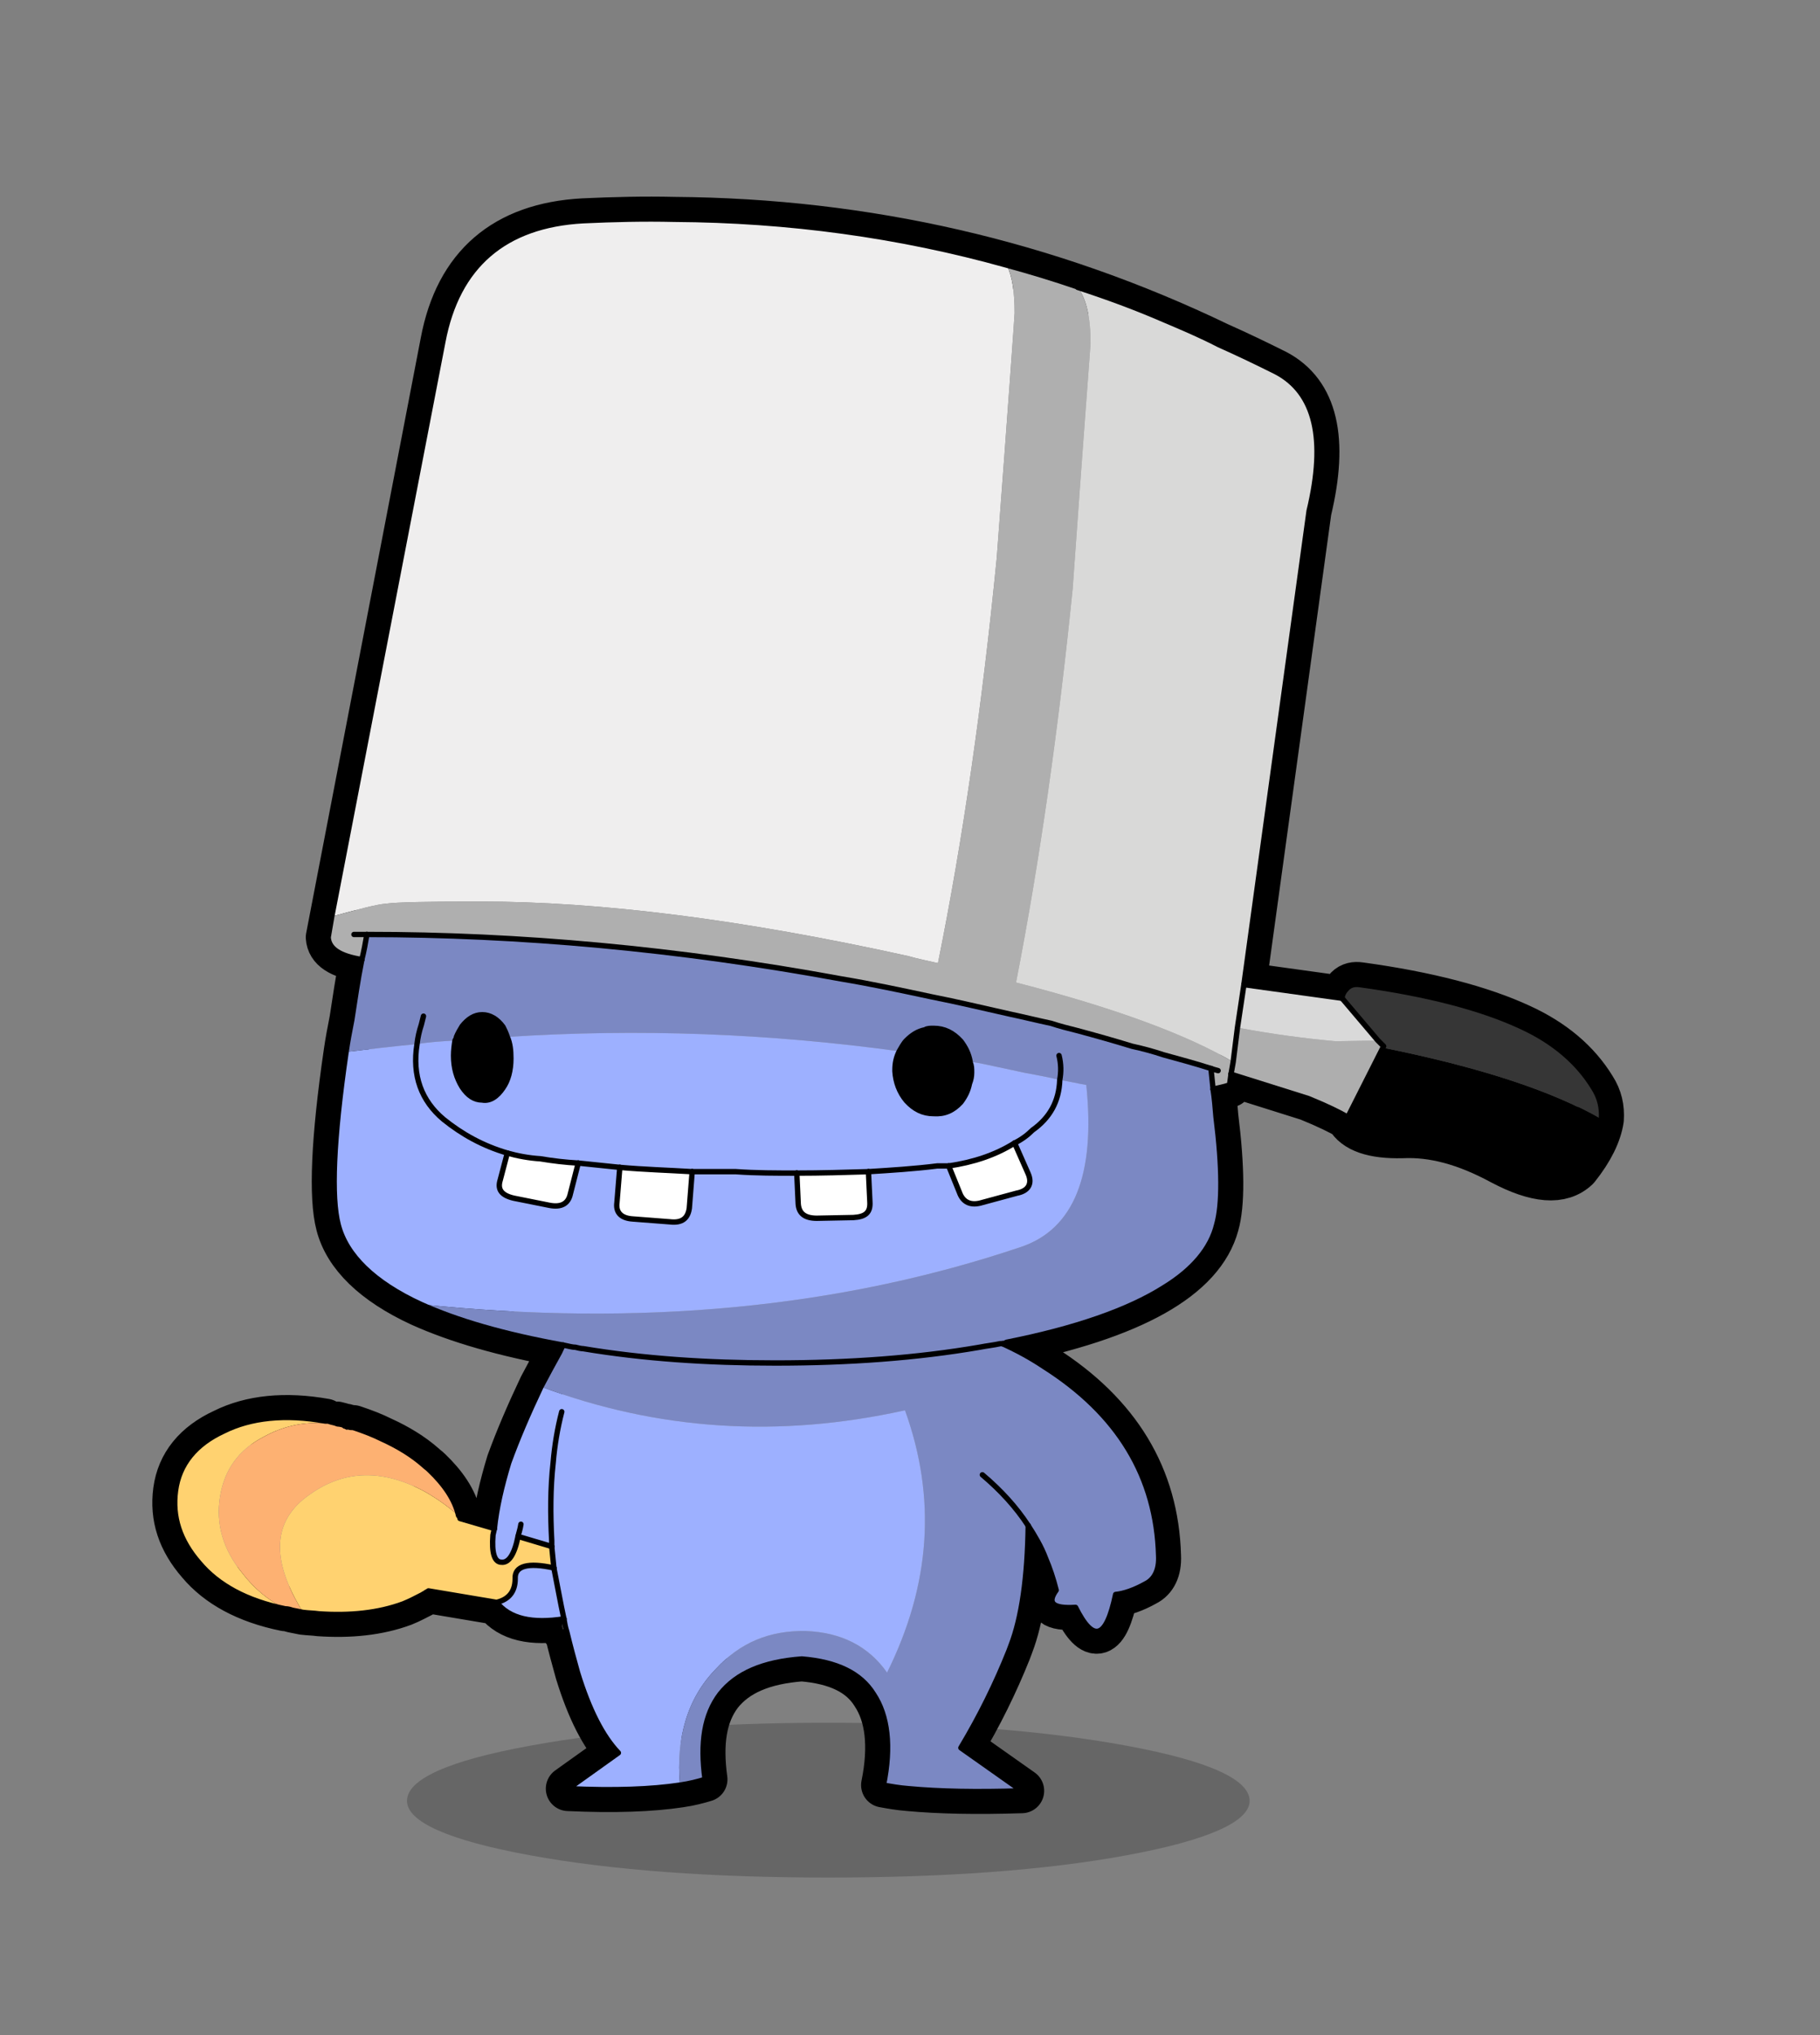 <?xml version="1.0" encoding="utf-8"?>
<!-- Generator: Adobe Illustrator 20.1.0, SVG Export Plug-In . SVG Version: 6.00 Build 0)  -->
<svg version="1.1" id="Layer_1" xmlns="http://www.w3.org/2000/svg" xmlns:xlink="http://www.w3.org/1999/xlink" x="0px" y="0px"
	 viewBox="0 0 254 284" style="enable-background:new 0 0 254 284;" xml:space="preserve">
<rect x="0" y="0" width="254" height="284" fill="#808080" stroke="none"/>
<style type="text/css">
	.st0{opacity:0.2;enable-background:new    ;}
	.st1{fill:none;stroke:#000000;stroke-width:6.25;stroke-linecap:round;stroke-linejoin:round;stroke-miterlimit:10;}
	.st2{fill:#EFEEEE;}
	.st3{fill:#AFAFAF;}
	.st4{fill:#D5D5D5;}
	.st5{fill:#D9D9D8;}
	.st6{fill:#363636;}
	.st7{fill:#AEAEAE;}
	.st8{fill:#7B88C3;}
	.st9{fill:#9DB0FF;}
	.st10{fill:#FFFFFF;}
	.st11{fill:#D9D9D9;}
	.st12{fill:#FFD270;}
	.st13{fill:#FDB172;}
	.st14{fill:none;stroke:#000000;stroke-width:0.75;stroke-linecap:round;stroke-linejoin:round;stroke-miterlimit:10;}
</style>
<g>
	<path class="st0" d="M74,258.9c11.5,2.1,25.3,3.1,41.6,3.1c16.2,0,30.2-1,41.6-3.1s17.2-4.7,17.2-7.6c0-3-5.8-5.6-17.2-7.7
		s-25.4-3.2-41.6-3.2c-16.3,0-30.1,1.1-41.6,3.2s-17.2,4.7-17.2,7.7C56.8,254.2,62.5,256.8,74,258.9z"/>
	<path class="st1" d="M81.4,30.8c-11,0.6-17.6,6.3-19.6,16.9l-16,83.1c0.1,1.6,1.6,2.6,4.7,3.1c-0.6,3-1,5.8-1.4,8.4
		c-0.3,1.5-0.6,3.1-0.8,4.5c-1.8,12.3-2.1,20.3-1.1,24.1c1.1,4.3,5,8.1,11.5,11.1c5.1,2.3,11.6,4.2,19.9,5.7c-0.2,0.3-0.3,0.6-0.5,1
		c-0.9,1.6-1.8,3.3-2.6,4.8c-1.8,3.8-3.3,7.3-4.5,10.6c-1,3.3-1.7,6.3-2,9.2l-4.8-1.4c0-0.2-0.1-0.3-0.2-0.4
		c-0.5-2.2-1.9-4.3-4.1-6.4c-0.2-0.2-0.5-0.4-0.7-0.6c-1.7-1.5-3.7-2.7-5.9-3.7c-1.2-0.6-2.5-1.1-4-1.6c-0.2,0-0.5,0-0.7-0.1h-0.2
		c-0.1-0.1-0.1-0.1-0.3-0.1c-0.3-0.1-0.7-0.2-1.1-0.3c-0.6,0-1.1-0.1-1.6-0.1v-0.3c-5.6-1-10.4-0.5-14.2,1.4
		c-3.9,1.8-6.2,4.6-6.7,8.3c-0.5,3.7,0.6,7,3.3,10.1c2.6,3.1,6.6,5.3,12,6.4c0.4,0,0.7,0.1,1,0.2c0.5,0.1,1,0.2,1.5,0.3
		c0.8,0.1,1.5,0.1,2.2,0.2c4.3,0.3,8.3-0.1,11.8-1.4c1-0.4,1.9-0.9,2.7-1.3c0.1-0.1,0.1-0.1,0.2-0.1c0.2-0.2,0.5-0.3,0.6-0.4
		l9.5,1.6c1.8,2.3,5,3,9.4,2.3l0,0c-0.4,1.1-0.2,1.6,0.4,1.8c0.5,2.1,1,3.9,1.5,5.7c1.6,5.2,3.5,8.9,5.7,11.2l-7,5
		c6.5,0.3,11.6,0.1,15.6-0.5c1.4-0.2,2.5-0.5,3.5-0.8c-0.7-5.1-0.1-9,2.1-11.9c2.3-2.9,6-4.5,11.4-4.9c4.9,0.4,8.2,2,10,4.9
		c2,3,2.5,7.3,1.4,12.7c1.1,0.2,2.2,0.4,3.5,0.5c4.3,0.4,9.5,0.5,15.8,0.3l-8.5-6c2.7-4.5,4.9-9,6.7-13.5c0.1-0.3,0.2-0.5,0.3-0.8
		c1.5-3.9,2.3-9.5,2.4-16.7c0.9,1.4,1.8,2.9,2.4,4.5c0.6,1.4,1.1,2.9,1.5,4.5c-1.3,1.8-0.5,2.6,2.7,2.4c2.5,5,4.3,4.4,5.6-1.8
		c1.1-0.1,2.6-0.6,4.2-1.5c1.2-0.6,1.9-1.9,1.8-3.9c-0.3-11-5.6-19.8-16-26.4c-1.8-1.2-3.6-2.2-5.8-3.2c0.2,0,0.4-0.1,0.6-0.2
		c17.6-3.5,27.3-9,29.3-16.4c0.8-2.8,0.8-7.9-0.1-15.1c-0.1-1.2-0.2-2.5-0.4-3.8c0.7-0.2,1.4-0.3,2.3-0.6l0.2-1.5l10.8,3.4
		c2.7,1.1,4.5,2,5.5,2.6c1,1.8,3.5,2.7,7.6,2.6c4.3-0.2,8.8,1,13.8,3.7c4.9,2.6,8.4,2.9,10.6,0.8c2-2.5,3.1-4.8,3.4-6.8
		c0.1-1.6-0.2-3-1.1-4.4c-2.2-3.6-5.6-6.5-10.2-8.6c-5.4-2.5-12.9-4.5-22.4-5.8c-0.7-0.1-1.3,0-1.8,0.5c-0.4,0.4-0.7,0.9-0.7,1.4
		l-13.7-1.9l9.1-66.1c2.4-10,0.9-16.5-4.6-19.4c-2.6-1.3-5.3-2.6-8-3.8c-23.9-11.5-49.3-17.3-76-17.5C89.9,30.5,85.7,30.6,81.4,30.8
		"/>
	<path class="st2" d="M61.8,47.7l-15.5,80.2c3.7-1,6.2-1.7,7.6-1.8c1.4-0.2,5.6-0.3,13-0.3c16.9,0,36.7,2.5,59.8,7.6
		c1.4,0.4,2.9,0.7,4.2,1c3.5-17.3,6.2-36.2,8.2-56.5c1.7-22.6,2.5-34,2.5-34.2c0-2.9-0.3-5.1-1.1-6.7c-15-4.2-30.5-6.3-46.4-6.4
		c-4.2-0.1-8.4,0-12.7,0.2C70.4,31.4,63.8,37.1,61.8,47.7z"/>
	<path class="st3" d="M130.9,134.4c-1.3-0.3-2.8-0.6-4.2-1c-23.1-5.1-42.9-7.6-59.8-7.6c-7.4,0-11.6,0.1-13,0.3
		c-1.4,0.1-3.9,0.8-7.6,1.8l-0.5,2.9c0.1,1.6,1.6,2.6,4.7,3.1c0.3-1.2,0.5-2.3,0.7-3.5c-0.5,0-1.2,0-1.8,0c0.6,0,1.3,0,1.8,0
		c21.3,0,43.4,2,66.2,6.2c4.2,0.7,8.4,1.6,12.6,2.5c3.6,0.7,7.3,1.6,10.9,2.4c1.9,0.4,3.9,0.9,5.8,1.3c1.2,0.4,2.4,0.7,3.6,1
		c2.6,0.7,5.1,1.4,7.7,2.2c1.4,0.3,2.9,0.7,4.4,1.2c2.2,0.6,4.4,1.2,6.6,1.9c0.3,0.1,0.6,0.2,1,0.3c-0.4-0.1-0.7-0.2-1-0.3
		c0.1,0.9,0.2,1.9,0.3,2.9c0.7-0.2,1.4-0.3,2.3-0.6l0.2-1.5l0.3-1.7c-6.2-3.7-16.3-7.5-30.3-11.1c3.3-16.9,5.9-35.2,7.9-54.9
		c1.6-22.6,2.5-34,2.5-34.3c0-3.7-0.6-6.2-1.8-7.8c-0.1,0-0.1,0-0.1-0.1c-3.2-1.1-6.5-2.1-9.8-3c0.8,1.6,1.1,3.8,1.1,6.7
		c0,0.2-0.8,11.6-2.5,34.2C137.1,98.2,134.4,117.1,130.9,134.4z"/>
	<path class="st4" d="M150.4,40.1L150.4,40.1c-0.1-0.1-0.1-0.1-0.1-0.1C150.3,40.1,150.3,40.1,150.4,40.1z"/>
	<path class="st5" d="M152.2,47.9c0,0.3-0.9,11.7-2.5,34.3c-2,19.7-4.6,38-7.9,54.9c14,3.6,24.1,7.4,30.3,11.1l0.6-4.8l0.9-6
		l9.1-66.1c2.4-10,0.9-16.5-4.6-19.4c-2.6-1.3-5.3-2.6-8-3.8c-2.5-1.3-5.1-2.4-7.7-3.5c-3.9-1.7-8-3.2-12-4.5l0,0
		C151.6,41.7,152.2,44.2,152.2,47.9z"/>
	<path class="st6" d="M189.8,137.4c-0.7-0.1-1.3,0-1.8,0.5c-0.4,0.4-0.7,0.9-0.7,1.4l5,5.9l0.8,0.8l-0.1,0.2
		c13.4,2.7,23.6,6,30.5,10c0.1-1.6-0.2-3-1.1-4.4c-2.2-3.6-5.6-6.5-10.2-8.6C206.8,140.7,199.3,138.7,189.8,137.4z"/>
	<path d="M188.1,155.9c1,1.8,3.5,2.7,7.6,2.6c4.3-0.2,8.8,1,13.8,3.7c4.9,2.6,8.4,2.9,10.6,0.8c2-2.5,3.1-4.8,3.4-6.8
		c-6.9-4-17.1-7.3-30.5-10L188.1,155.9z"/>
	<path class="st7" d="M192.3,145.2l-5.9,0.1c-4.4-0.4-8.9-1-13.7-1.9l-0.6,4.8l-0.3,1.7l10.8,3.4c2.7,1.1,4.5,2,5.5,2.6l4.9-9.7
		l0.1-0.2L192.3,145.2z"/>
	<path class="st8" d="M130.3,143.5c1.5,0,2.7,0.6,3.8,1.8c0.6,0.8,1.1,1.7,1.3,2.9l0,0c0.7,0,1.4,0.2,2,0.3l5.6,1.2
		c1.6,0.3,3.3,0.6,4.9,1l0,0c0.2-1.1,0.2-2.2-0.1-3.4c0.3,1.2,0.3,2.3,0.1,3.4c1.3,0.2,2.5,0.5,3.7,0.7c1.3,12.5-1.7,20.1-9.1,22.6
		c-25.2,8.5-53.1,11.2-83.8,8c5.1,2.3,11.6,4.2,19.9,5.7c0.6,0.1,1.2,0.3,1.7,0.3c0.4,0.1,0.8,0.2,1.1,0.2c8.4,1.4,17.3,2,26.8,2
		c10.3,0,19.8-0.7,28.5-2.2c1-0.2,2-0.3,2.9-0.5c0.2,0,0.2,0,0.3,0c0.2,0,0.4-0.1,0.6-0.2c9.6-1.9,17-4.5,21.9-7.6
		c4.1-2.5,6.6-5.5,7.4-8.8c0.8-2.8,0.8-7.9-0.1-15.1c-0.1-1.2-0.2-2.5-0.4-3.8c-0.1-1-0.2-2-0.3-2.9c-2.2-0.7-4.4-1.3-6.6-1.9
		c-1.5-0.5-3-0.9-4.4-1.2c-2.6-0.8-5.1-1.5-7.7-2.2c-1.2-0.3-2.4-0.6-3.6-1c-1.9-0.4-3.9-0.9-5.8-1.3c-3.6-0.8-7.3-1.7-10.9-2.4
		c-4.2-0.9-8.4-1.8-12.6-2.5c-22.8-4.2-44.9-6.2-66.2-6.2c-0.2,1.2-0.4,2.3-0.7,3.5c-0.6,3-1,5.8-1.4,8.4c-0.3,1.5-0.6,3.1-0.8,4.5
		c3.3-0.4,6.6-0.8,9.9-1.1c0.1-0.9,0.3-1.8,0.6-2.7l0.3-1.2l-0.3,1.2c-0.3,0.9-0.5,1.8-0.6,2.7c1.7-0.3,3.6-0.4,5.3-0.5
		c0.1-0.2,0.2-0.3,0.2-0.5c0.2-0.5,0.5-1,0.8-1.5c0.8-1,1.7-1.6,2.8-1.6s2.1,0.6,2.9,1.7c0.2,0.4,0.4,0.8,0.6,1.4
		c18.3-1.2,36.5-0.5,54.7,2c0.3-0.5,0.6-1.1,1-1.5c0.8-0.8,1.6-1.3,2.6-1.5C129.4,143.5,129.8,143.5,130.3,143.5z"/>
	<path d="M125.5,146.7c-0.4,0.8-0.6,1.6-0.6,2.6v0.2c0.1,1.5,0.6,2.9,1.6,4.1c1.1,1.2,2.3,1.8,3.8,1.8c1.5,0.1,2.7-0.4,3.8-1.6
		c0.6-0.8,1-1.6,1.2-2.6c0.2-0.5,0.3-1,0.3-1.5c0-0.6,0-1-0.2-1.4v-0.1l0,0c-0.2-1.2-0.7-2.1-1.3-2.9c-1.1-1.2-2.3-1.8-3.8-1.8
		c-0.5,0-0.9,0-1.2,0.2c-1,0.2-1.8,0.7-2.6,1.5C126.1,145.6,125.8,146.2,125.5,146.7z"/>
	<path class="st9" d="M124.9,149.5v-0.2c0-1,0.2-1.8,0.6-2.6c-18.2-2.5-36.4-3.2-54.7-2l0,0c0.4,0.9,0.5,1.9,0.5,3
		c0,1.7-0.4,3.1-1.1,4.1c-0.8,1.2-1.8,1.9-2.9,1.7c-1.1,0-2-0.6-2.8-1.8c-0.8-1.3-1.2-2.7-1.2-4.4c0-0.7,0.1-1.5,0.2-2.1
		c-1.7,0.1-3.6,0.2-5.3,0.5c-0.7,4.4,0.6,7.9,3.7,10.5c2.6,2.1,5.5,3.7,8.9,4.7c1.4,0.4,3,0.7,4.6,0.8c1.8,0.3,3.5,0.5,5.3,0.6
		c1.9,0.2,3.8,0.4,5.8,0.6c3.4,0.3,6.8,0.4,10.1,0.6c1.9,0,4,0,6.1,0c2.8,0.2,5.6,0.2,8.5,0.2c3.4,0,6.7-0.1,10-0.2
		c3.2-0.2,6.4-0.4,9.6-0.8c0.5,0,1.1,0,1.6,0c3.4-0.5,6.5-1.5,9.2-3.2c1-0.5,1.8-1.1,2.5-1.8c2.4-1.7,3.7-4,3.8-7
		c-1.6-0.4-3.3-0.7-4.9-1l-5.6-1.2c-0.6-0.1-1.3-0.3-2-0.3v0.1c0.2,0.4,0.2,0.8,0.2,1.4c0,0.5-0.1,1-0.3,1.5c-0.2,1-0.6,1.8-1.2,2.6
		c-1.1,1.2-2.3,1.7-3.8,1.6c-1.5,0-2.7-0.6-3.8-1.8C125.5,152.4,125,151,124.9,149.5z"/>
	<path class="st9" d="M144.1,157.7c-0.7,0.7-1.5,1.3-2.5,1.8l1.9,4.3c0.6,1.4,0,2.4-1.6,2.7l-4.8,1.3c-1.6,0.5-2.7,0-3.2-1.4
		l-1.5-3.7c-0.5,0-1.1,0-1.6,0c-3.2,0.4-6.4,0.6-9.6,0.8l0.2,4.2c0.1,1.5-0.6,2.1-2.3,2.2L114,170c-1.6,0-2.5-0.6-2.6-2l-0.2-4.3
		c-2.9,0-5.7,0-8.5-0.2c-2.1,0-4.2,0-6.1,0l-0.4,5.1c-0.2,1.4-1,2.1-2.7,1.9l-5.2-0.4c-1.6-0.1-2.4-0.9-2.2-2.3l0.4-4.9
		c-2-0.2-3.9-0.4-5.8-0.6l-1.1,4.3c-0.3,1.4-1.3,1.9-2.9,1.6l-5-1c-1.7-0.4-2.3-1.2-1.9-2.5l1-3.8c-3.4-1-6.3-2.6-8.9-4.7
		c-3.1-2.6-4.4-6.1-3.7-10.5c-3.3,0.3-6.6,0.7-9.9,1.1c-1.8,12.3-2.1,20.3-1.1,24.1c1.1,4.3,5,8.1,11.5,11.1
		c30.7,3.2,58.6,0.5,83.8-8c7.4-2.5,10.4-10.1,9.1-22.6c-1.2-0.2-2.4-0.5-3.7-0.7C147.8,153.7,146.5,156,144.1,157.7z"/>
	<path class="st10" d="M143.5,163.8l-1.9-4.3c-2.7,1.7-5.8,2.7-9.2,3.2l1.5,3.7c0.5,1.4,1.6,1.9,3.2,1.4l4.8-1.3
		C143.5,166.2,144.1,165.2,143.5,163.8z"/>
	<path class="st10" d="M121.4,167.7l-0.2-4.2c-3.3,0.1-6.6,0.2-10,0.2l0.2,4.3c0.1,1.4,1,2,2.6,2l5.1-0.1
		C120.8,169.8,121.5,169.2,121.4,167.7z"/>
	<path class="st11" d="M192.3,145.2l-5-5.9l-13.7-1.9l-0.9,6c4.8,0.9,9.3,1.5,13.7,1.9L192.3,145.2z"/>
	<path class="st8" d="M145.7,190.7c-1.8-1.2-3.6-2.2-5.8-3.2c-0.1,0-0.1,0-0.3,0c-0.9,0.2-1.9,0.3-2.9,0.5
		c-8.7,1.5-18.2,2.2-28.5,2.2c-9.5,0-18.4-0.6-26.8-2c-0.3,0-0.7-0.1-1.1-0.2c-0.5,0-1.1-0.2-1.7-0.3c-0.2,0.3-0.3,0.6-0.5,1
		c-0.9,1.6-1.8,3.3-2.6,4.8c16.3,6.1,33.2,7.2,50.8,3.3c4.4,12.2,3.6,24.3-2.5,36.6c-2.6-3.7-6.4-5.6-11.3-5.8
		c-5.1-0.1-9.2,1.6-12.6,5.3c-3.9,4-5.6,9.5-5,16.2c1.4-0.2,2.5-0.5,3.5-0.8c-0.7-5.1-0.1-9,2.1-11.9c2.3-2.9,6-4.5,11.4-4.9
		c4.9,0.4,8.2,2,10,4.9c2,3,2.5,7.3,1.4,12.7c1.1,0.2,2.2,0.4,3.5,0.5c4.3,0.4,9.5,0.5,15.8,0.3l-8.5-6c2.7-4.5,4.9-9,6.7-13.5
		c0.1-0.3,0.2-0.5,0.3-0.8c1.5-3.9,2.3-9.5,2.4-16.7c-1.7-2.6-3.8-4.9-6.4-7.1c2.6,2.2,4.7,4.5,6.4,7.1c0.9,1.4,1.8,2.9,2.4,4.5
		c0.6,1.4,1.1,2.9,1.5,4.5c-1.3,1.8-0.5,2.6,2.7,2.4c2.5,5,4.3,4.4,5.6-1.8c1.1-0.1,2.6-0.6,4.2-1.5c1.2-0.6,1.9-1.9,1.8-3.9
		C161.4,206.1,156.1,197.3,145.7,190.7z"/>
	<path d="M63.3,147.3c0,1.7,0.4,3.1,1.2,4.4c0.8,1.2,1.7,1.8,2.8,1.8c1.1,0.2,2.1-0.5,2.9-1.7c0.7-1,1.1-2.4,1.1-4.1
		c0-1.1-0.1-2.1-0.5-3l0,0c-0.2-0.6-0.4-1-0.6-1.4c-0.8-1.1-1.8-1.7-2.9-1.7s-2,0.6-2.8,1.6c-0.3,0.5-0.6,1-0.8,1.5
		c0,0.2-0.1,0.3-0.2,0.5C63.4,145.8,63.3,146.6,63.3,147.3z"/>
	<path class="st10" d="M71.7,167.2l5,1c1.6,0.3,2.6-0.2,2.9-1.6l1.1-4.3c-1.8-0.1-3.5-0.3-5.3-0.6c-1.6-0.1-3.2-0.4-4.6-0.8l-1,3.8
		C69.4,166,70,166.8,71.7,167.2z"/>
	<path class="st10" d="M86.5,162.9l-0.4,4.9c-0.2,1.4,0.6,2.2,2.2,2.3l5.2,0.4c1.7,0.2,2.5-0.5,2.7-1.9l0.4-5.1
		C93.3,163.3,89.9,163.2,86.5,162.9z"/>
	<path class="st9" d="M77,215c0,0.3,0,0.5,0,0.8c0.1,0.9,0.2,1.9,0.3,3c0.5,2.5,0.9,4.8,1.4,7.1l0,0c0.1,0.6,0.2,1.2,0.4,1.8
		c0.5,2.1,1,3.9,1.5,5.7c1.6,5.2,3.5,8.9,5.7,11.2l-7,5c6.5,0.3,11.6,0.1,15.6-0.5c-0.6-6.7,1.1-12.2,5-16.2
		c3.4-3.7,7.5-5.4,12.6-5.3c4.9,0.2,8.7,2.1,11.3,5.8c6.1-12.3,6.9-24.4,2.5-36.6c-17.6,3.9-34.5,2.8-50.8-3.3
		c-1.8,3.8-3.3,7.3-4.5,10.6c-1,3.3-1.7,6.3-2,9.2l-0.2,0.9c-0.2,2.5,0.2,3.8,1.2,3.8c1,0.1,1.8-1.1,2.3-3.6c0.1-0.5,0.3-1,0.4-1.7
		c-0.1,0.7-0.3,1.2-0.4,1.7l4.7,1.4C77,215.5,77,215.3,77,215c-0.2-3.7-0.2-7.3,0.2-10.9c0.2-2.4,0.6-4.8,1.2-7.1
		c-0.6,2.3-1,4.7-1.2,7.1C76.8,207.7,76.8,211.3,77,215z"/>
	<path class="st12" d="M72.3,214.4c-0.5,2.5-1.3,3.7-2.3,3.6c-1,0-1.4-1.3-1.2-3.8l0.2-0.9l-4.8-1.4c0-0.2-0.1-0.3-0.2-0.4
		c-1.6-1.4-3.2-2.5-4.8-3.4c-5.8-3.1-11.1-3-15.9,0.4c-5.3,3.6-5.6,9.1-1,16.5c0.8,0.1,1.5,0.1,2.2,0.2c4.3,0.3,8.3-0.1,11.8-1.4
		c1-0.4,1.9-0.9,2.7-1.3c0.1-0.1,0.1-0.1,0.2-0.1c0.2-0.2,0.5-0.3,0.6-0.4l9.5,1.6c1.7-0.4,2.6-1.5,2.6-3.3
		c-0.1-1.8,1.8-2.3,5.4-1.5c-0.1-1.1-0.2-2.1-0.3-3L72.3,214.4z"/>
	<path class="st10" d="M78.7,225.9c-0.4,1.1-0.2,1.6,0.4,1.8C78.9,227.1,78.8,226.5,78.7,225.9z"/>
	<path class="st9" d="M69.3,223.6c1.8,2.3,5,3,9.4,2.3c-0.5-2.3-0.9-4.6-1.4-7.1c-3.6-0.8-5.5-0.3-5.4,1.5
		C71.9,222.1,71,223.2,69.3,223.6z"/>
	<path class="st10" d="M45.4,198.6v-0.3l0,0V198.6z"/>
	<path class="st12" d="M31.2,199.7c-3.9,1.8-6.2,4.6-6.7,8.3c-0.5,3.7,0.6,7,3.3,10.1c2.6,3.1,6.6,5.3,12,6.4c-2.4-1.2-4.4-2.9-6-5
		c-2.7-3.3-3.7-6.9-3.1-10.6c0.6-3.8,2.6-6.6,6.1-8.4c2.7-1.5,5.5-2.1,8.6-1.9v-0.3C39.8,197.3,35,197.8,31.2,199.7z"/>
	<path class="st13" d="M45.4,198.6c-3.1-0.2-5.9,0.4-8.6,1.9c-3.5,1.8-5.5,4.6-6.1,8.4c-0.6,3.7,0.4,7.3,3.1,10.6
		c1.6,2.1,3.6,3.8,6,5c0.4,0,0.7,0.1,1,0.2c0.5,0.1,1,0.2,1.5,0.3c-4.6-7.4-4.3-12.9,1-16.5c4.8-3.4,10.1-3.5,15.9-0.4
		c1.6,0.9,3.2,2,4.8,3.4c-0.5-2.2-1.9-4.3-4.1-6.4c-0.2-0.2-0.5-0.4-0.7-0.6c-1.7-1.5-3.7-2.7-5.9-3.7c-1.2-0.6-2.5-1.1-4-1.6
		c-0.2,0-0.5,0-0.7-0.1h-0.2c-0.1-0.1-0.1-0.1-0.3-0.1c-0.3-0.1-0.7-0.2-1.1-0.3C46.4,198.7,45.9,198.6,45.4,198.6z"/>
	<path class="st14" d="M173.6,137.4l9.1-66.1c2.4-10,0.9-16.5-4.6-19.4c-2.6-1.3-5.3-2.6-8-3.8c-2.5-1.3-5.1-2.4-7.7-3.5
		c-3.9-1.7-8-3.2-12-4.5c-0.1-0.1-0.1-0.1-0.1-0.1c-3.2-1.1-6.5-2.1-9.8-3c-15-4.2-30.5-6.3-46.4-6.4c-4.2-0.1-8.4,0-12.7,0.2
		c-11,0.6-17.6,6.3-19.6,16.9l-15.5,80.2l-0.5,2.9c0.1,1.6,1.6,2.6,4.7,3.1"/>
	<path class="st14" d="M188.1,155.9c1,1.8,3.5,2.7,7.6,2.6c4.3-0.2,8.8,1,13.8,3.7c4.9,2.6,8.4,2.9,10.6,0.8c2-2.5,3.1-4.8,3.4-6.8
		c0.1-1.6-0.2-3-1.1-4.4c-2.2-3.6-5.6-6.5-10.2-8.6c-5.4-2.5-12.9-4.5-22.4-5.8c-0.7-0.1-1.3,0-1.8,0.5c-0.4,0.4-0.7,0.9-0.7,1.4"/>
	<polyline class="st14" points="187.3,139.3 192.3,145.2 193.1,146 193,146.2 188.1,155.9 	"/>
	<path class="st14" d="M129.1,143.7c0.3-0.2,0.7-0.2,1.2-0.2c1.5,0,2.7,0.6,3.8,1.8c0.6,0.8,1.1,1.7,1.3,2.9l0,0v0.1
		c0.2,0.4,0.2,0.8,0.2,1.4c0,0.5-0.1,1-0.3,1.5c-0.2,1-0.6,1.8-1.2,2.6c-1.1,1.2-2.3,1.7-3.8,1.6c-1.5,0-2.7-0.6-3.8-1.8
		c-1-1.2-1.5-2.6-1.6-4.1v-0.2c0-1,0.2-1.8,0.6-2.6c0.3-0.5,0.6-1.1,1-1.5C127.3,144.4,128.1,143.9,129.1,143.7"/>
	<path class="st14" d="M169,149.1c-2.2-0.7-4.4-1.3-6.6-1.9c-1.5-0.5-3-0.9-4.4-1.2c-2.6-0.8-5.1-1.5-7.7-2.2
		c-1.2-0.3-2.4-0.6-3.6-1c-1.9-0.4-3.9-0.9-5.8-1.3c-3.6-0.8-7.3-1.7-10.9-2.4c-4.2-0.9-8.4-1.8-12.6-2.5
		c-22.8-4.2-44.9-6.2-66.2-6.2"/>
	<path class="st14" d="M141.6,159.5c1-0.5,1.8-1.1,2.5-1.8c2.4-1.7,3.7-4,3.8-7l0,0c0.2-1.1,0.2-2.2-0.1-3.4"/>
	<path class="st14" d="M141.6,159.5l1.9,4.3c0.6,1.4,0,2.4-1.6,2.7l-4.8,1.3c-1.6,0.5-2.7,0-3.2-1.4l-1.5-3.7"/>
	<path class="st14" d="M132.4,162.7c3.4-0.5,6.5-1.5,9.2-3.2"/>
	<path class="st14" d="M121.2,163.5l0.2,4.2c0.1,1.5-0.6,2.1-2.3,2.2L114,170c-1.6,0-2.5-0.6-2.6-2l-0.2-4.3"/>
	<path class="st14" d="M121.2,163.5c3.2-0.2,6.4-0.4,9.6-0.8c0.5,0,1.1,0,1.6,0"/>
	<path class="st14" d="M170,149.4c-0.4-0.1-0.7-0.2-1-0.3"/>
	<path class="st14" d="M169.3,152c-0.1-1-0.2-2-0.3-2.9"/>
	<path class="st14" d="M139.9,187.5c0.2,0,0.4-0.1,0.6-0.2c9.6-1.9,17-4.5,21.9-7.6c4.1-2.5,6.6-5.5,7.4-8.8
		c0.8-2.8,0.8-7.9-0.1-15.1c-0.1-1.2-0.2-2.5-0.4-3.8"/>
	<polyline class="st14" points="171.8,149.9 172.1,148.2 172.7,143.4 173.6,137.4 	"/>
	<path class="st14" d="M169.3,152c0.7-0.2,1.4-0.3,2.3-0.6l0.2-1.5"/>
	<path class="st14" d="M171.8,149.9l10.8,3.4c2.7,1.1,4.5,2,5.5,2.6"/>
	<line class="st14" x1="173.6" y1="137.4" x2="187.3" y2="139.3"/>
	<path class="st14" d="M143.5,212.9c0.9,1.4,1.8,2.9,2.4,4.5c0.6,1.4,1.1,2.9,1.5,4.5c-1.3,1.8-0.5,2.6,2.7,2.4
		c2.5,5,4.3,4.4,5.6-1.8c1.1-0.1,2.6-0.6,4.2-1.5c1.2-0.6,1.9-1.9,1.8-3.9c-0.3-11-5.6-19.8-16-26.4c-1.8-1.2-3.6-2.2-5.8-3.2"/>
	<path class="st14" d="M78.6,187.7c0.6,0.1,1.2,0.3,1.7,0.3c0.4,0.1,0.8,0.2,1.1,0.2c8.4,1.4,17.3,2,26.8,2
		c10.3,0,19.8-0.7,28.5-2.2c1-0.2,2-0.3,2.9-0.5c0.2,0,0.2,0,0.3,0"/>
	<path class="st14" d="M143.5,212.9c-0.1,7.2-0.9,12.8-2.4,16.7c-0.1,0.3-0.2,0.5-0.3,0.8c-1.8,4.5-4,9-6.7,13.5l8.5,6
		c-6.3,0.2-11.5,0.1-15.8-0.3c-1.3-0.1-2.4-0.3-3.5-0.5c1.1-5.4,0.6-9.7-1.4-12.7c-1.8-2.9-5.1-4.5-10-4.9c-5.4,0.4-9.1,2-11.4,4.9
		c-2.2,2.9-2.8,6.8-2.1,11.9c-1,0.3-2.1,0.6-3.5,0.8c-4,0.6-9.1,0.8-15.6,0.5l7-5c-2.2-2.3-4.1-6-5.7-11.2c-0.5-1.8-1-3.6-1.5-5.7
		c-0.2-0.6-0.3-1.2-0.4-1.8l0,0"/>
	<path class="st14" d="M137.1,205.8c2.6,2.2,4.7,4.5,6.4,7.1"/>
	<path class="st14" d="M51.2,130.4c-0.5,0-1.2,0-1.8,0"/>
	<path class="st14" d="M50.5,133.9c-0.6,3-1,5.8-1.4,8.4c-0.3,1.5-0.6,3.1-0.8,4.5c-1.8,12.3-2.1,20.3-1.1,24.1
		c1.1,4.3,5,8.1,11.5,11.1c5.1,2.3,11.6,4.2,19.9,5.7"/>
	<path class="st14" d="M59.1,141.8l-0.3,1.2c-0.3,0.9-0.5,1.8-0.6,2.7c-0.7,4.4,0.6,7.9,3.7,10.5c2.6,2.1,5.5,3.7,8.9,4.7"/>
	<path class="st14" d="M63.7,144.7c0.2-0.5,0.5-1,0.8-1.5c0.8-1,1.7-1.6,2.8-1.6s2.1,0.6,2.9,1.7c0.2,0.4,0.4,0.8,0.6,1.4l0,0
		c0.4,0.9,0.5,1.9,0.5,3c0,1.7-0.4,3.1-1.1,4.1c-0.8,1.2-1.8,1.9-2.9,1.7c-1.1,0-2-0.6-2.8-1.8c-0.8-1.3-1.2-2.7-1.2-4.4
		c0-0.7,0.1-1.5,0.2-2.1C63.6,145,63.7,144.9,63.7,144.7"/>
	<path class="st14" d="M80.7,162.3l-1.1,4.3c-0.3,1.4-1.3,1.9-2.9,1.6l-5-1c-1.7-0.4-2.3-1.2-1.9-2.5l1-3.8"/>
	<path class="st14" d="M96.6,163.5l-0.4,5.1c-0.2,1.4-1,2.1-2.7,1.9l-5.2-0.4c-1.6-0.1-2.4-0.9-2.2-2.3l0.4-4.9"/>
	<path class="st14" d="M96.6,163.5c1.9,0,4,0,6.1,0c2.8,0.2,5.6,0.2,8.5,0.2"/>
	<path class="st14" d="M70.8,160.9c1.4,0.4,3,0.7,4.6,0.8c1.8,0.3,3.5,0.5,5.3,0.6"/>
	<path class="st14" d="M80.7,162.3c1.9,0.2,3.8,0.4,5.8,0.6"/>
	<path class="st14" d="M86.5,162.9c3.4,0.3,6.8,0.4,10.1,0.6"/>
	<path class="st14" d="M69,213.3c0.3-2.9,1-5.9,2-9.2c1.2-3.3,2.7-6.8,4.5-10.6c0.8-1.5,1.7-3.2,2.6-4.8c0.2-0.4,0.3-0.7,0.5-1"/>
	<path class="st14" d="M78.4,197c-0.6,2.3-1,4.7-1.2,7.1c-0.4,3.6-0.4,7.2-0.2,10.9c0,0.3,0,0.5,0,0.8"/>
	<path class="st14" d="M77,215.8c0.1,0.9,0.2,1.9,0.3,3"/>
	<path class="st14" d="M72.3,214.4c0.1-0.5,0.3-1,0.4-1.7"/>
	<line class="st14" x1="77" y1="215.8" x2="72.3" y2="214.4"/>
	<path class="st14" d="M69.3,223.6c1.7-0.4,2.6-1.5,2.6-3.3c-0.1-1.8,1.8-2.3,5.4-1.5"/>
	<path class="st14" d="M77.3,218.8c0.5,2.5,0.9,4.8,1.4,7.1"/>
	<path class="st14" d="M69.3,223.6l-9.5-1.6c-0.1,0.1-0.4,0.2-0.6,0.4c-0.1,0-0.1,0-0.2,0.1c-0.8,0.4-1.7,0.9-2.7,1.3
		c-3.5,1.3-7.5,1.7-11.8,1.4c-0.7-0.1-1.4-0.1-2.2-0.2c-0.5-0.1-1-0.2-1.5-0.3c-0.3-0.1-0.6-0.2-1-0.2c-5.4-1.1-9.4-3.3-12-6.4
		c-2.7-3.1-3.8-6.4-3.3-10.1s2.8-6.5,6.7-8.3c3.8-1.9,8.6-2.4,14.2-1.4l0,0c0.2,0,0.3,0,0.4,0c0.5,0.2,0.9,0.2,1.3,0.4
		c0.3,0,0.7,0.1,1,0.2"/>
	<path class="st14" d="M48.1,198.9v0.1c0.2,0,0.2,0,0.3,0.1"/>
	<path class="st14" d="M48.1,198.9c0.2,0.1,0.2,0.1,0.3,0.2"/>
	<path class="st14" d="M48.4,199.1h0.2c0.2,0.1,0.5,0.1,0.7,0.1c1.5,0.5,2.8,1,4,1.6c2.2,1,4.2,2.2,5.9,3.7c0.2,0.2,0.5,0.4,0.7,0.6
		c2.2,2.1,3.6,4.2,4.1,6.4c0.1,0.1,0.2,0.2,0.2,0.4l4.8,1.4"/>
	<path class="st14" d="M69,213.3l-0.2,0.9c-0.2,2.5,0.2,3.8,1.2,3.8c1,0.1,1.8-1.1,2.3-3.6"/>
	<path class="st14" d="M78.7,225.9c-4.4,0.7-7.6,0-9.4-2.3"/>
	<path class="st14" d="M51.2,130.4c-0.2,1.2-0.4,2.3-0.7,3.5"/>
	<path class="st14" d="M111.2,163.7c3.4,0,6.7-0.1,10-0.2"/>
</g>
</svg>
